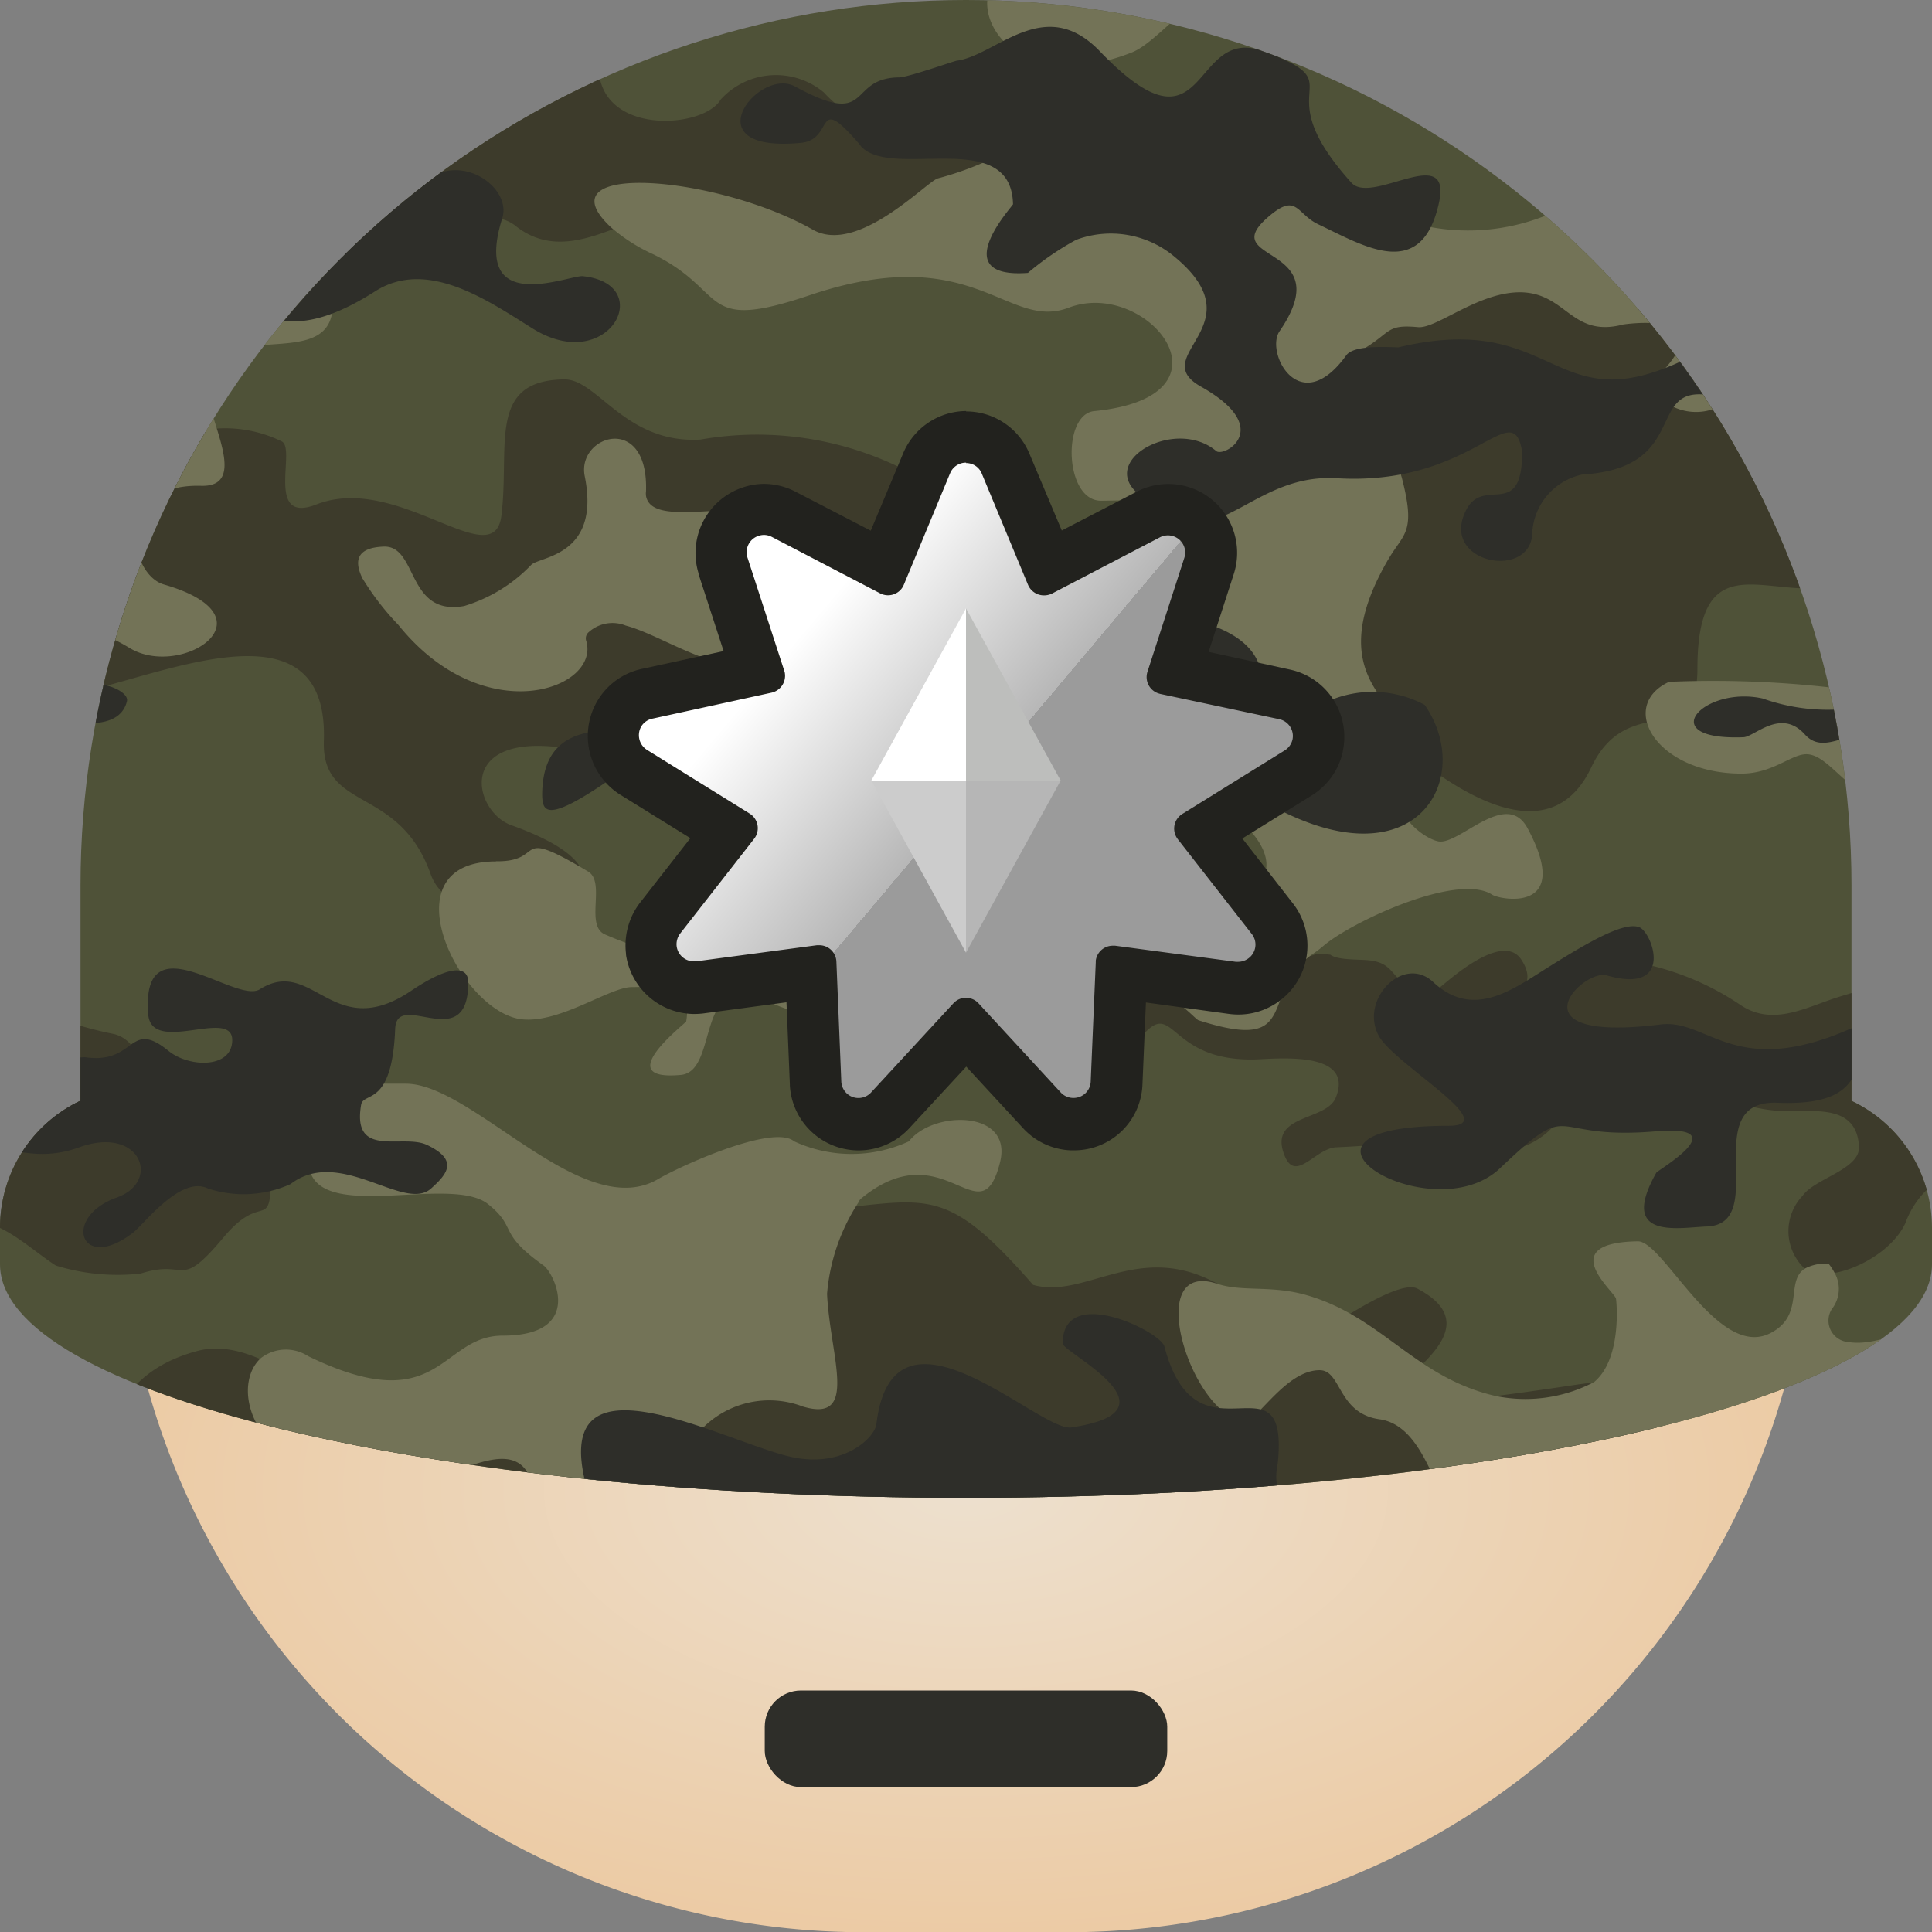 <svg xmlns="http://www.w3.org/2000/svg" xmlns:xlink="http://www.w3.org/1999/xlink" width="24" height="24" viewBox="0 0 24 24">
  <rect x="0" y="0" width="24" height="24" fill="#808080" stroke="none"/>
  <defs>
    <style>
      .cls-1 {
        fill: none;
      }

      .cls-2 {
        fill: url(#radial-gradient);
      }

      .cls-3, .cls-8 {
        fill: #2e2e29;
      }

      .cls-4 {
        clip-path: url(#clip-path);
      }

      .cls-5 {
        fill: #4f5238;
      }

      .cls-5, .cls-6, .cls-7, .cls-8 {
        fill-rule: evenodd;
      }

      .cls-6 {
        fill: #3d3b2b;
      }

      .cls-7 {
        fill: #737357;
      }

      .cls-9 {
        fill: url(#linear-gradient);
      }

      .cls-10 {
        fill: #22221e;
      }

      .cls-11 {
        fill: #b6b6b6;
      }

      .cls-12 {
        fill: #ccc;
      }

      .cls-13 {
        fill: #bdbebc;
      }

      .cls-14 {
        fill: #fff;
      }
    </style>
    <radialGradient id="radial-gradient" cx="0.5" cy="0.5" r="0.5" gradientUnits="objectBoundingBox">
      <stop offset="0" stop-color="#ede0ce"/>
      <stop offset="1" stop-color="#eccba5"/>
    </radialGradient>
    <clipPath id="clip-path">
      <path id="패스_33602" data-name="패스 33602" class="cls-1" d="M47.41,32.777a1.746,1.746,0,0,0-1-1.575V28.527a11,11,0,0,0-22,0V31.2a1.744,1.744,0,0,0-1,1.575v.458c0,1.6,5.372,2.9,12,2.9s12-1.3,12-2.9Z"/>
    </clipPath>
    <linearGradient id="linear-gradient" x1="0.5" x2="0.756" y2="0.21" gradientUnits="objectBoundingBox">
      <stop offset="0" stop-color="#fff"/>
      <stop offset="1" stop-color="#b7b7b7"/>
      <stop offset="1" stop-color="#9b9b9b"/>
    </linearGradient>
  </defs>
  <g id="그룹_10337" data-name="그룹 10337" transform="translate(-649 -262)">
    <g id="그룹_8879" data-name="그룹 8879" transform="translate(625.59 244.473)">
      <path id="사각형_11791" data-name="사각형 11791" class="cls-2" d="M24.91,30.527h21v2a9.234,9.234,0,0,1-9.45,9h-2.1a9.234,9.234,0,0,1-9.45-9v-2Z"/>
      <rect id="사각형_11794" data-name="사각형 11794" class="cls-3" width="5" height="1.2" rx="0.45" transform="translate(32.91 38.527)"/>
      <g id="그룹_8878" data-name="그룹 8878">
        <g id="그룹_8877" data-name="그룹 8877" class="cls-4">
          <g id="그룹_8876" data-name="그룹 8876">
            <path id="패스_33598" data-name="패스 33598" class="cls-5" d="M47.41,14.083h-27v27h27v-27Z"/>
            <path id="패스_33599" data-name="패스 33599" class="cls-6" d="M43.246,14.284c.54.016,1.106-.338,1.725-.1a2.2,2.2,0,0,0,1.376-.042,2.866,2.866,0,0,1,.53-.045c.074,0,.119,0,.1.02h0c.529.867-.538.913-.226,1.789a.664.664,0,0,1-.413.932,8.173,8.173,0,0,1-1.373.292c-.832.231-.278.71-2.006.648-.579-.02-1.22-.728-1.9-.859-.116-.022-1.654-1.634-1.13-2.073a1.155,1.155,0,0,1,.748-.171c.538.049.878.362,1.366.273.579-.107,1.017-.671,1.2-.666ZM40.515,37.24h0l.064.018h0l.065.019h0l-.129-.037Zm-20.1,3.2a24.124,24.124,0,0,1,3.723-1.012c1.245-.11,2.175.557,2.666.557.39,0,1.317.022,1.241-.709-.054-.519-1.247-.423-1.519-.217-.071.053-1.869.386-1.445-.789a.678.678,0,0,0-.516-.9.973.973,0,0,0-.257-.034c-2.845,0-2.932-.026-3.893,3.1ZM31.817,14.083h6.8a.9.9,0,0,1,.228,1.759c-.591.1-.538-.093-.865-.142a2.453,2.453,0,0,0-.776.39c-.34.289-1.335-.452-1.573-.452-1.38,0-.547.7-2.013.961-.938.166-.731-.406-.876-.926-.072-.259-.727.184-.727-.525a.3.3,0,0,0-.028-.135c-.132-.262-.685-.127-.911-.154-.058-.007-.137-.158-.145-.308s.065-.321.335-.3a.9.9,0,0,0,.551-.171ZM47.41,18.988v1.783c-.769-.425-1.014-1.52-.5-1.661.017-.094.217-.125.5-.122Zm0,4.593v.688c-.22-.075-.569.123-.735.278-.9.843-2.179-.623-2.179,1.29,0,1.028-.861.257-1.319,1.223-.6,1.267-2.065-.059-2.308-.212a4.484,4.484,0,0,1-.959-.7c-.647-.491-.852-.081-1.185.14-.391.261-.835.422-.571.905.029.052.053.1.075.148.464,1.019-.627.968-.888.841-2.27-1.108-1.7.366-2.122.658-.769.539-1.2.5-1.394.253-.3-.386-.028-1.28.442-1.281,1.4,0,.306-1.589-1.156-.958-1.57.678-1.63.118-2.684-.035l-.068-.009c-1.292-.157-1.06.8-.6.967,2.355.843-.624,1.664-1,.607-.395-1.111-1.356-.763-1.326-1.656.053-1.586-1.576-.988-2.708-.68-.57.155-1.014.237-1.053-.073a2.181,2.181,0,0,1,0-.626,5.22,5.22,0,0,1,1.721-2.278,1.594,1.594,0,0,1,1.518-.06c.182.094-.212,1.033.428.783,1.014-.4,2.211.894,2.3.134.106-.861-.181-1.678.784-1.688.411,0,.755.8,1.686.748a4.067,4.067,0,0,1,2.834.54,8,8,0,0,1,1.154,1.166c1.064,1.175,2.822-.726,2.9-.847.435-.671.843-.7,2.078-.723.166,0,1.244-.014.522-.623-.458-.386-1.091-.112-1.6-.036-1.39.21-1.388-.928-1-1.111a.475.475,0,0,1,.486,0c.308.168.584.526,1.819-.328a1.354,1.354,0,0,1,1.693.065c.777.783,3.8-.569,3.724,1.044-.023.522-1.576.426-.691,1.285.385.374.861.214,1.385.157Zm0,5.987v2.68a1.121,1.121,0,0,0-.332.476c-.218.468-1.019.785-1.263.549a.637.637,0,0,1-.012-.892c.146-.212.714-.328.7-.607-.023-.535-.571-.433-.862-.444a1.865,1.865,0,0,1-.436-.048c-.162-.05-.133-.139-.39-.3-.561-.343-.839-.078-1.279-.071-.314,0-.8-.043-.884-.507-.136-.786.851-.875,1.287-.876h.009a3.4,3.4,0,0,1,1.087.486c.41.271.828.015,1.233-.108.388-.117.752-.23,1.14-.342Zm-2.814,9c-.446-.536-1.249-.387-1.635-.959-.792-1.171-.621-.273-1.472-.055-1.367.352-2.572.277-1.595.861,1.113.665.994-.014,2.035.006.32.007.4-.344,1.353,0,2.3.828-2.021.878-2.258,1.662-.224.739-1.27.425-1.7.213a2.161,2.161,0,0,0-.968.112c-.344.115-.165.614.177.665l.082.014H31.829c.529-.324.694-1.106.023-1.129-.767-.027-.454-.268-.646-.446-.712-.66-.5-.3-1.109.03-.066.036-.386.236-.39.237-.5.1-.581-.28-.853-.621-.357-.45.034-.711.407-.7,1.434-2.86-2.569-1.594-2.838-1.932A3.754,3.754,0,0,0,26,36.054c-1.118-1-1.585.342-1.984.324-1.928-.09-2.021-1.14-1.607-1.619a.577.577,0,0,1,.768-.147c2.116,1.338,1.212.1,2.675-.3,1.078-.3,2.209,1.6,3.2.662,1.3-1.218,3.351.236,3.4-.88.067-1.608-1-.061-1.428-.567-.619-.733.121-1.141.3-.969.582.574,1.978.034,2.851-.06.855-.091,1.142-.07,2.068.99.619.179,1.256-.5,2.176-.071,1.016.474.673,1.189.134,1.61-.115.09,2.07-1.7,2.465-1.492,1.538.811-2.626,1.883,1.93,1.2,1.933-.291.259.615,1.448.573.15-.006.579.836.892,1.147a3.369,3.369,0,0,0,2.088.44c.113-.016-.048.168-.071.275-.3,1.383.025,4.677-2.7,1.4ZM20.41,32.248v-2.68l.1-.028c.665-.189.628.107.843.5a1.113,1.113,0,0,0,1.273.321c1.035-.5,1.346-.156,2.2.011a.4.4,0,0,1,.223.148c.092.107.153.233.213.242.208.033-.027.43.069.574.334.5.334.266.887.266.2,0,.571.25.563.529,0,.089-.006.159-.011.214-.036.391-.152.038-.582.552-.565.675-.442.261-1.031.451a2.6,2.6,0,0,1-1.054-.1c-.348-.224-.741-.639-1.172-.542-.5.113-.23.409-.979.3-.6-.09-.412-.667-.9-.783a.782.782,0,0,0-.644.032Zm0-7.979v-.688a1.568,1.568,0,0,1,1.2.281c.56.419,1.8-.879,1.74.077-.03.5-.8-.006-1.339.662a1.657,1.657,0,0,1-.17.181.675.675,0,0,1-.972.071,1.335,1.335,0,0,1-.31-.443.256.256,0,0,0-.151-.141Zm0-3.5V18.988c.654.007,1.746.2,2,.2.786,0,.721-.264,1.11-.439.05-.248.407-.681.776-.584,3.2.843-.176-2.59-.858-1.861-.216.231-.316-.123-.778.058a9.257,9.257,0,0,1-1.376-.991c0-.824,1.728-.961,2.541-.879.365.037,1.5-.112,2.171-.1,2.985.049,2.452.878,2.5,1.037.125.4-1.2.7-.952,1.514a.9.9,0,0,0,1.465.52c.735-.622,2.146-.151,1.932.42-.511,1.358,1.182,1.3,1.421.881a.928.928,0,0,1,1.282-.089,1.6,1.6,0,0,0,.193.178c.507.388.786-.066,1.646.055a.547.547,0,0,1,.418.856c-.168.319-.587,1.024-1.114.819-.673-.262-1.435.329-2.259-.312-.85-.661-1.845.756-2.716.06a.449.449,0,0,0-.159-.08,1.727,1.727,0,0,0-1.193.215c-.834.689-1.47-.287-1.814-.374-.5-.128-.721.183-1.148.274a.925.925,0,0,0-.228-.039,1.044,1.044,0,0,1-.161.053,1.778,1.778,0,0,1-.285-.062c-1.329-.4-1.446-.007-2.478.5-.068.033-.141.067-.218.1-.947.417-.873.255-1.629-.093-.03-.014-.06-.029-.089-.046Zm19.339,8.613c-.23.1-.489-.089-1.09.292a1.245,1.245,0,0,1-1.08.178c-.285-.056-1.067-.112-1.067.389,0,.788.487,1.013.923.373.6-.882.357.091,1.543.074.224,0,1.27-.136,1.026.473-.119.3-.849.2-.635.725.138.339.387-.1.643-.107,1.275-.058.492-.142,1.173-.159a4.545,4.545,0,0,1,.774.15c.356.2,1.146-.4.793-.751-.284-.282-.6.558-1.261-.3-.53-.685,1.281-.574.816-1.273-.25-.375-.993.35-1.019.351-.676.04-.448-.3-.877-.341-.121-.013-.386,0-.474-.069a1.439,1.439,0,0,0-.188-.009Z"/>
            <path id="패스_33600" data-name="패스 33600" class="cls-7" d="M20.41,14.083h.236c-.083,0-.161,0-.236,0Zm5.237,0h2.174c-.641.293-.8.913-2,.558-.857-.254-.706.631-1.437.536-.3-.038-.171-.7.118-.732a2.208,2.208,0,0,0,1.144-.362Zm3.194,0h1.321a.335.335,0,0,1,.058.2c-.007.228-.253.437-.684.271a1.266,1.266,0,0,1-.242-.125,4.254,4.254,0,0,1-.453-.347ZM47.41,18.958v.805a1.24,1.24,0,0,0-.474.542l-.006.013c-.42.786-2.278-.014-2,.976.006.021.012.043.02.065a2.473,2.473,0,0,1,.1.381.8.8,0,0,1-.143.746.657.657,0,0,1-.7.1c-.208-.084-.331-.251-.18-.408.023-.024.044-.046.063-.068.648-.731-.511-.553-.516-.552-.642.168-.7-.384-1.263-.4-.53-.012-1.053.455-1.286.433-.385-.036-.335.059-.646.252-.182.455.38,1.372.445,1.619.179.688.023.686-.165,1.009l-.006.009c-.493.849-.358,1.316-.131,1.653.255.38.628.594.351,1-.295.436.212.81.405.846.259.05.843-.657,1.108-.163.572,1.066-.345.887-.438.826-.433-.282-1.754.341-2.094.632a1.354,1.354,0,0,1-.121.093c-.71.479-.123,1.254-1.435.834-.051-.017-.365-.415-.724-.353s-.778.637-1.015.772a.79.79,0,0,1-.379.112c-2.234.033-1.672-1.566-.8-1.517,1.121.062,1.318-.45,2.576-.45,2.1,0,.874-1.274.376-1.255H38.3a1.633,1.633,0,0,0-.073-.192,1.706,1.706,0,0,0-.385.08c-.337-.252-.068-.861.249-1.171a.618.618,0,0,1,.307-.186l.018,0c.242-.044.405-.2.411-.331,0-.1-.09-.187-.319-.187q-.07,0-.138-.006a.707.707,0,0,1-.646-.379.743.743,0,0,1,.116-.647l.019-.032c.5-.812-.321-.712-.773-.712s-.486-1.073-.083-1.113c1.848-.181.66-1.656-.317-1.285-.769.293-1.168-.846-3.217-.155-1.388.468-1-.045-1.94-.506A2.18,2.18,0,0,1,31,20.351c-.885-.825,1.306-.651,2.509.03.557.316,1.413-.6,1.551-.638a3.994,3.994,0,0,0,.558-.193c.141-.061.25-.117.366-.165,1.1-.45,2.485-.718,3.4.364.231.274.71.165.976.3a2.6,2.6,0,0,0,2.7-.076c.417-.273-.066-.862.762-.936,1.329-.12.445-.847.44-.849-1.2-.433-1.328.222-1.935.007-.912-.324-1.486-1.133-1.791-.693-.428.616-1.37-.13-2.094,0-.32.058-.683.566-.976.678a2.584,2.584,0,0,1-.287.094,1.266,1.266,0,0,1-1.3-.233c-.326-.341-.261-.849.168-.849.612,0,1.131-.636,1.5-.249.521.548,1.542.226,1.209-.468a1.175,1.175,0,0,0-1.162-.659c-.285-.013-.29-.18-.492-.211-.458-.069-.382-.576-.312-.684.329-.5,1.667.223,2.111.521L39,15.5c.062.038.129.075.2.111.5.251,1.186.422,1.586,0a.794.794,0,0,0,.174-.13c.452-.6,1.429.254,1.065.633-.875.911,1.989.762,2.242,1.44.559.794,1.245.262,1.542.449a9.373,9.373,0,0,0,1.6.949Zm0,4.081v2.574a.25.25,0,0,0-.144-.127c-.5-.225-.463-.777-.288-.891.212-.137.268-.263.231-.355-.056-.143-.334-.207-.594-.116-.653.228-.922-.4-.63-.659.019-.017.037-.033.056-.048a1.5,1.5,0,0,1,1.369-.378Zm0,2.671v2.139a1.4,1.4,0,0,0-.026-.181c-.03-.138-.076-.2-.134-.232-.159-.076-.4.149-.61.017-.377-.239-.555-.539-.773-.556-.194-.016-.423.24-.823.24-1.065,0-1.543-.842-.9-1.14a13.011,13.011,0,0,1,2.409.122,1.019,1.019,0,0,0,.854-.409Zm0,8.342V35.12c-.149-.041-.294-.085-.385-.03-.059.036-.1.113-.1.259,0,.286,0,.222-.4.254-.325.026-.406-.178-.852-.178s-.213.628-.252.745c-.006.019-.117.215-.145.269l0,.007c-.217.412-1.082.906-1.041.23,0-.03.049-.067.108-.11.138-.1.48-.491.3-.605-.381-.236-.7-.1-.961-.161-1.386-.305-1.378,1.153-2.282.383-.184-.157-.327-.952-.852-1.025s-.471-.612-.746-.61c-.419,0-.773.635-.925.629-.654-.026-1.3-2.026-.339-1.7.307.1.666.014,1.1.138.94.268,1.347,1.021,2.344,1.252a1.838,1.838,0,0,0,1.23-.171c.348-.287.28-1,.272-1.037-.017-.087-.771-.695.271-.712.318-.006.994,1.472,1.645,1.142.442-.225.176-.654.44-.808a.562.562,0,0,1,.285-.057.789.789,0,0,1,.072.109.406.406,0,0,1-.032.457.267.267,0,0,0,.157.4c.393.084.694-.171,1.093-.132Zm0,5.43v1.6a2.313,2.313,0,0,1-.468-.061c-.673-.164-.867-.617-.791-.972a.562.562,0,0,1,.529-.476,2.3,2.3,0,0,0,.73-.092Zm-17.248,1.6H28.841a.7.7,0,0,0-.19-.137,1.715,1.715,0,0,0-.83.137H25.647c.679-.534-.125-1.4-.9-1.193-1.192.327-.875.04-1.727.04a1.735,1.735,0,0,0-.652.121c-.718.285-1.05.976-1.491,1.017-.082.008-.16.013-.235.015H20.41v-1.6c.364-.123.4-.329.776-.359,1.753-.146.623-.135,2.035-.709a1.735,1.735,0,0,1,.309-.086c.553-.106,1.415-.084,1.635.322l.009,0c.953.23.672-.066,1.006-.286.162-.107,1.274.492,1.3.118.054-.92-1.083.067-1.1-.693-.025-1.032,1.122-.409,1.5-.133.407.3,2.075.775,1.982-.192-.11-1.144.186-.61.2-1.044.043-1.43-1.022-.43-1.7-.43-1.813,0-2.123-1.224-1.711-1.592a.508.508,0,0,1,.587-.024c1.65.8,1.635-.255,2.415-.255,1.022,0,.644-.776.509-.872-.584-.415-.316-.462-.688-.761-.439-.355-1.96.189-2.2-.374a.42.42,0,0,1-.031-.13c-.081-1,.38-1.008.951-.993.084,0,.17,0,.257,0,.836,0,2.2,1.737,3.136,1.184.254-.151,1.426-.689,1.688-.468a1.7,1.7,0,0,0,1.426,0c.3-.387,1.294-.392,1.132.259-.241.968-.69-.4-1.726.452a.1.1,0,0,0-.031.045,2.441,2.441,0,0,0-.392,1.139c.037.781.4,1.608-.3,1.4a1.168,1.168,0,0,0-1.417.487,1.214,1.214,0,0,0-.182.558c-.012.227.061.412.219.462a.59.59,0,0,1,.35.839c-.044.108-.1.181-.149.179-1.4-.068-1.482.416-1.045.64.315.161,1.5-.15,1.509.424.021,1.568-1.279-1.212-1.445,1.044-.025.349-1.068.285-1.315.165-.149-.071-.358-.2-.423-.023-.145.4-.625.36-.618.574.011.327.695.5.912.523a.513.513,0,0,1,.4.2ZM20.41,35.12V34.052a1.269,1.269,0,0,1,.747.41c.435.417.716.233,1.192.182.065-.007.131-.015.194-.02a.5.5,0,0,1,.262.033c.092.051.14.164.1.4-.049.289-.387.384-.691.36a.864.864,0,0,1-.393-.118c-.3-.2-.624-.535-.972-.191a.226.226,0,0,1-.048.035c-.1,0-.207,0-.312,0l-.08-.022Zm0-7.271V25.71a.147.147,0,0,0,0-.1V23.039c.717.158,1.275.735,1.6.452,1.453-1.267,1.571.2,1.941.215,1.559.061.257-1.222.209-1.445-.267-1.238.673-1.173,1.439-1.129.128.008.251.014.363.014.5,0,1.455-.733,1.572,0a.863.863,0,0,1,0,.276c-.128.724-1.544-.005-1.544.956,0,.36.52,1.2-.08,1.184-1.1-.032-.9,1.1-.466,1.225.53.153.693.358.654.533-.064.29-.678.5-1.079.256-.806-.486-.865.007-1.26-.148l-.03-.011-.079-.029c-1.571-.556-1.732.728-1.489,1.422a.8.8,0,0,0,.212.351c1.247,1.033.071,1.026.08,1.255.046,1.283,1.127.275,1.495,1.172a.85.85,0,0,1,.085.534c-.426.873-1.383.227-1.7.5-.913.537-1.495-.125-.912-.475.256-.147.676-.109.524-.463-.692-1.611-1.546-.807-1.534-1.429,0-.162,0-.294-.009-.4Zm0-8.086v-.805h0a1.741,1.741,0,0,0,1.046.089,1.65,1.65,0,0,0,.44-.182c.706-.415,1.224-.345,1.514-.092a.778.778,0,0,1,.194.916c-.008.017-.016.033-.025.049-.361.662-1.117.273-1.881.035a1.6,1.6,0,0,0-1.29-.011ZM25.165,38.65h0c-.122-.044-.031-.012,0,0Zm2.751-13.933a3.329,3.329,0,0,0,.443.573c1.061,1.319,2.508.8,2.334.2a.1.1,0,0,1,.031-.111.441.441,0,0,1,.459-.081c.509.135,1.231.707,1.985.476.856-.263.659-.746.561-1.287-.211-1.17-2.194-.234-2.294-.8a.213.213,0,0,1,0-.057c.032-.984-.866-.694-.761-.186.2.993-.563.994-.665,1.1a1.922,1.922,0,0,1-.832.511c-.72.129-.573-.753-1-.738-.355.013-.364.194-.262.4Zm1.656,3.509c.638.01.182-.448,1.144.128.22.131-.037.656.2.777a4.613,4.613,0,0,0,.808.268c.308.029,1.786-.894,2.188-.493.546.543.165,1.609-.945,1.066-.95-.464-.608.863-1.1.908-.888.082.062-.641.067-.665.09-.49-.427-.426-.676-.426-.275,0-.89.451-1.366.4-.768-.085-1.7-1.961-.32-1.961Zm9.16-12.674h0Z"/>
            <path id="패스_33601" data-name="패스 33601" class="cls-8" d="M45.543,14.083c.027.035.059.072.1.115s.7.4.22.706c-.63.392-.932-.791-1.349-.777-.859.027-.16.84-1.186.542-.4-.115-.577.215-1.012.547-.357.245-1.935-.869-1.81.331.032.315.885.369,1.2.117a.846.846,0,0,1,1.013.026c.329.363,2.4-.291,1.875.688,0,.006-.723.448-.269.679.61.31.274-.918,1.96-.27.628.241.931.182,1.131.04V14.083Zm-25.133,0h2.659a1.448,1.448,0,0,0-.054.261c-.1.836-.669.375-.516,1.241a.464.464,0,0,0,.516.32c1.059-.155.677.747.36.757-1.07.037-1.2-.333-2.24-.333-.382,0-.47.317-.725.5V14.083Zm3.922,0h.253a.554.554,0,0,1-.253,0Zm7.809,0h5.347c.493,1.1,1.54.3,1.643.9.224,1.3-1.733-.061-2.3.127-1.012.335-2.678-.529-2.9.22-.27.927-.87.54-.7.2.387-.775-.925-.755-1.106-.635-.956.637-1.62-.159-1.974.157-1.075.957-1.285-1.625.008-.807a1.5,1.5,0,0,0,1.114.251c.391.02.418-.085.441-.11a1.054,1.054,0,0,1,.427-.3ZM47.41,26v.742a2.551,2.551,0,0,0-.288-.071c-.6-.256-1,.3-1.289-.018-.3-.337-.628.027-.764.032-1.13.044-.5-.644.238-.481a2.4,2.4,0,0,0,1.966-.159A.565.565,0,0,1,47.41,26Zm0,1.127v.567c-.137-.111-.226-.3-.106-.434.043-.049.077-.093.106-.133Zm0,2.768v.6a1.6,1.6,0,0,1-.534.051c-.636-.033-.07.733-1.385.68-1.005-.041-.08,1.506-.879,1.537-.353.013-1.1.172-.627-.668.02-.035,1.005-.6-.01-.514-1.379.118-.984-.441-1.932.459-.852.809-3.044-.528-.637-.528.685,0-.677-.765-.869-1.119-.24-.443.3-1.009.672-.671.5.471.986.1,1.431-.178.5-.313.938-.568,1.131-.5.165.06.449.844-.4.6-.3-.088-1.224.844.668.609.65-.081.984.851,2.836-.188a1.188,1.188,0,0,1,.531-.172Zm0,4.557v.694c-.24,0-.45-.025-.511-.168-.156-.368.2-.53.511-.526Zm0,1.512V36.9c-.736-.125-1.436.678-1.832.25-.179-.195-1,.126-1.157.228-.7.451-1.389-1.176-.705-.935.275.1,1.328-1.251,2.136-.622a2,2,0,0,0,1.558.144Zm0,4.5v.628H45.543c-.272-.346-.083-.318-.165-.619-.306-1.137,1.115-.148,2.032-.009Zm-9.922.628H32.141c.293-.1.461.1.621-.13.714-1,1.021-.3,1.214-.764.183-.439-.067-.572-.4-.548-.274.021-.319.257-.8.121-1.251-.924,1.194-.407,2.092-.765.389-.155,1.231.367,1.238.376.332.461,1.688.594,1.9.083.351-.843,1.145-.522,1.189-.265.169,1-.415.687-1,.883-.933.24-.766.867-.712.991l.008.018Zm-12.9,0h-.253c-.489-.1-1.06-.632-1.263,0H20.41v-.628a.706.706,0,0,0,.528-.078c1.386-1.023,1.4.087,2.856.087.223,0,1.476-.411,1.113.323a.5.5,0,0,1-.322.3ZM20.41,36.9V35.96a2.364,2.364,0,0,0,.823-.3c.237-.6-.35-.519-.823-.522v-.694a.539.539,0,0,1,.319.09c1.144.945,1.383.06,2.226.12s.136.541.336.792c.781.978,1.945-.258,2.477.175.609.5-.124.745-.413.9-.109,1.069,1.088.575,1.352.673,1.164.433-.4,1.241-1.257.548a1.549,1.549,0,0,0-1.889-.122c-.613.418-1.9-.148-2.11.61-.144.521-.629.8-.751.424-.242-.753,1.18-.756.15-1.561a.978.978,0,0,0-.44-.2Zm0-6.405v-.6c.461-.015.537.441,0,.6Zm0-2.8v-.567c.165-.233.107-.334,0-.385V26c.236-.049.515,0,.5-.248-.037-.532,1.017.011,1.034-.36.031-.674-.743.094-1.027-.3-.257-.358.352-.658.783-.4.413.243.333.057.737-.078.59-.2.291.654.82.6.231-.025.56.148.482.332-.183.424.343.623.417.576.363-.23.867-.03.831.116-.114.462-.931.218-1.216.13-1.014-.312-.8.012-1.591.446-.244.134-1.663-.174-1.4.366.192.391.125.3.009.519-.076.142-.25.106-.38,0ZM34.1,19.338c.372.435,1.873-.249,1.894.726,0,.018-.846.929.185.853a3.518,3.518,0,0,1,.6-.411,1.231,1.231,0,0,1,1.209.2c1.063.867-.353,1.234.341,1.624.92.517.286.884.189.8-.484-.408-1.4.076-1.016.487.971,1.031,1.348-.221,2.517-.149,1.7.1,2.18-1.051,2.3-.329,0,.855-.47.305-.69.713-.351.655.756.886.814.326a.785.785,0,0,1,.622-.756c1.4-.084.734-1.194,1.675-.966.744.179.984-.634.751-.675-.888-.156-.742.1-1.514.361-1.289.436-1.379-.734-3.195-.3-.215-.008-.563-.021-.649.1-.578.8-1.01-.036-.828-.3.748-1.091-.794-.845-.151-1.411.369-.325.355-.048.633.083.568.269,1.286.721,1.5-.275.158-.747-.835.04-1.089-.242-1.111-1.235.084-1.2-1.094-1.634-.92-.337-.665,1.421-2.032,0-.686-.714-1.285.051-1.773.117-.026,0-.553.189-.708.208-.673,0-.319.65-1.305.113-.456-.248-1.3.834.076.7.427-.042.152-.651.737.032Zm2.617,15.921c-.394.058-2.214-1.769-2.42-.041-.02.17-.431.578-1.126.391-.9-.241-2.913-1.317-2.484.357.277,1.076,1.226-.621,1.709.382.294.611,2.471-.334,1.972.908-.075.185-.722-.085-.938.11-.124.112-1.137.727.206.832a4.491,4.491,0,0,1,1.431-.405c1.218,0,1.071-1.315,3.168-.635.64.208,1.009-.329,2.525.15,1.046.331,1.246-1.785-.484-.812a.7.7,0,0,1-.994-.783c.151-1.446-1,.092-1.407-1.459-.05-.19-1.264-.78-1.264-.038,0,.113,1.513.838.106,1.043Zm-4.188-7.966c.8-.316,1.927.21,1.554.416-.735.4-.8,1.872.233,1.135.978-.7.279-2.023,2.059-1.309,1.165.467,1.427-.715,2.918.048,1.74.891,2.435-.406,1.815-1.3a1.375,1.375,0,0,0-1.513.146c-.227.244-.5-.448-.517-.534-.073-.479-.664-.616-.837-.67-1.576-.491-.77,1.368-2.73-.4-.835-.755-1.813,1.089-.217.641.652-.184.4,2.166-1.022.7-.5-.515-.919-.072-1.142-.008a7.161,7.161,0,0,1-.742.451c-.793.176-2.243-.473-2.243.8.007.193.045.347.816-.181.294-.2.475.5,1.568.072ZM24.07,30.746c-.822.168-.982,1.016-2.263.942-.176-.01-.816-.235-.723.233.011.056.869.854,1.161.632s.5.039.77-.492c.283-.555.618-.007,1.38-.282s1.021.426.466.624c-.686.244-.453.942.2.438.134-.1.592-.717.932-.55a1.42,1.42,0,0,0,1.025-.054c.615-.473,1.412.354,1.747.054.2-.179.346-.351-.048-.54-.3-.146-.937.177-.821-.5.029-.168.385.036.423-.943.02-.5.908.34.908-.577,0-.227-.26-.2-.714.107-.971.651-1.217-.437-1.875-.022-.3.191-1.478-.872-1.387.31.04.51,1.044-.084,1.044.321,0,.356-.536.343-.791.135-.5-.407-.4.172-1.037.078a1.141,1.141,0,0,0-.4.082Zm3.023-11.693c.01-.286-.639-.6-1.071.054-.159.239-.767-.154-1.318.258-.044.034-.087.065-.13.093-.813.539-1.437.126-2.44.189-.3.018-.731.116-.42.642a1.1,1.1,0,0,0,1.721.232c.481-.667,1.122.083,1.835-.225.026-.011,1.356.147.055,1.047-.238.165-.385,1.629.428.45.789-1.143.723.37,2.317-.647.648-.414,1.405.118,1.955.461.949.593,1.55-.554.625-.649-.169-.017-1.389.516-1-.723.112-.358-.449-.787-.9-.5-.6.385-1.7.593-1.659-.686Z"/>
          </g>
        </g>
      </g>
    </g>
    <g id="그룹_8918" data-name="그룹 8918" transform="translate(631.412 245.353)">
      <g id="다각형_22" data-name="다각형 22" transform="translate(24.89 21.753)">
        <path id="패스_33606" data-name="패스 33606" class="cls-9" d="M30.907,30.592h-.025a.529.529,0,0,1-.37-.172L29.57,29.4l-.944,1.022a.533.533,0,0,1-.755.03.537.537,0,0,1-.172-.365V30.08l-.056-1.371-1.38.184a.532.532,0,0,1-.6-.452v-.006a.542.542,0,0,1,.11-.4l.844-1.082-1.166-.724a.538.538,0,0,1-.189-.726.524.524,0,0,1,.361-.258l1.351-.3-.42-1.292a.539.539,0,0,1,.345-.674.533.533,0,0,1,.164-.026.526.526,0,0,1,.248.062l1.237.641.53-1.277a.534.534,0,0,1,.494-.329.516.516,0,0,1,.2.041.526.526,0,0,1,.29.291l.529,1.273,1.24-.642a.533.533,0,0,1,.753.641l-.42,1.3,1.358.3a.535.535,0,0,1,.171.975l-1.17.726.844,1.082a.532.532,0,0,1-.089.748.535.535,0,0,1-.332.117.507.507,0,0,1-.069-.005L31.5,28.711,31.44,30.08A.531.531,0,0,1,30.907,30.592Z" transform="translate(-24.869 -21.732)"/>
        <path id="패스_33607" data-name="패스 33607" class="cls-10" d="M29.591,22.394a.214.214,0,0,0-.2.131l-.575,1.385-.007.016a.213.213,0,0,1-.289.091l-1.343-.7a.212.212,0,0,0-.1-.025.225.225,0,0,0-.065.011.214.214,0,0,0-.139.269l.457,1.406.006.02a.215.215,0,0,1-.165.254l-1.472.321a.211.211,0,0,0-.146.1.216.216,0,0,0,.078.293l1.27.788.019.013a.214.214,0,0,1,.036.3l-.918,1.176a.219.219,0,0,0-.044.162.215.215,0,0,0,.212.184l.03,0,1.5-.2.019,0h.01a.212.212,0,0,1,.213.205l.061,1.489a.218.218,0,0,0,.069.148.213.213,0,0,0,.3-.012l1.022-1.107.013-.013a.209.209,0,0,1,.144-.057.212.212,0,0,1,.157.069l1.021,1.107a.213.213,0,0,0,.149.068h.01a.212.212,0,0,0,.213-.2L31.2,28.6l0-.019a.213.213,0,0,1,.211-.186l.029,0,1.5.2.028,0a.216.216,0,0,0,.134-.047.212.212,0,0,0,.035-.3l-.918-1.176-.013-.019a.214.214,0,0,1,.068-.294l1.27-.788a.218.218,0,0,0,.1-.137.214.214,0,0,0-.165-.253L32,25.267l-.02-.006a.213.213,0,0,1-.138-.268l.458-1.416a.212.212,0,0,0-.013-.164A.215.215,0,0,0,32,23.32l-1.343.7-.016.007a.221.221,0,0,1-.082.016.215.215,0,0,1-.2-.13l-.575-1.383a.209.209,0,0,0-.114-.115.221.221,0,0,0-.082-.016m0-.641a.851.851,0,0,1,.79.53l.4.949.93-.482a.855.855,0,0,1,1.206,1.024l-.312.966,1.012.22a.855.855,0,0,1,.655,1.013v.007a.857.857,0,0,1-.379.539l-.869.539.623.8a.852.852,0,0,1-.139,1.2.855.855,0,0,1-.533.187.971.971,0,0,1-.111-.007L31.823,29.1l-.043,1.018a.849.849,0,0,1-.853.819h-.038a.853.853,0,0,1-.591-.274l-.707-.766-.708.766a.856.856,0,0,1-1.483-.533v-.012l-.042-1.02-1.032.138a.963.963,0,0,1-.114.007.862.862,0,0,1-.847-.732v-.012a.869.869,0,0,1,.175-.64l.624-.8-.862-.534a.86.86,0,0,1-.3-1.159.847.847,0,0,1,.575-.413l1-.218-.311-.956v-.009a.859.859,0,0,1,.556-1.07.832.832,0,0,1,.261-.042.853.853,0,0,1,.393.1l.929.481.4-.955A.855.855,0,0,1,29.591,21.753Z" transform="translate(-24.89 -21.753)"/>
      </g>
      <g id="그룹_8915-2" data-name="그룹 8915-2" transform="translate(28.412 24.205)">
        <path id="다각형_22-2" data-name="다각형 22-2" class="cls-11" d="M29.285,28.185V26.047h1.176Z" transform="translate(-28.109 -23.909)"/>
        <path id="다각형_22-2-2" data-name="다각형 22-2-2" class="cls-12" d="M28.185,26.047h1.176v2.138Z" transform="translate(-28.185 -23.909)"/>
        <path id="다각형_22-3" data-name="다각형 22-3" class="cls-13" d="M30.461,26.185H29.285V24.047Z" transform="translate(-28.109 -24.047)"/>
        <path id="다각형_22-4" data-name="다각형 22-4" class="cls-14" d="M29.361,24.047v2.138H28.185Z" transform="translate(-28.185 -24.047)"/>
      </g>
    </g>
  </g>
</svg>
